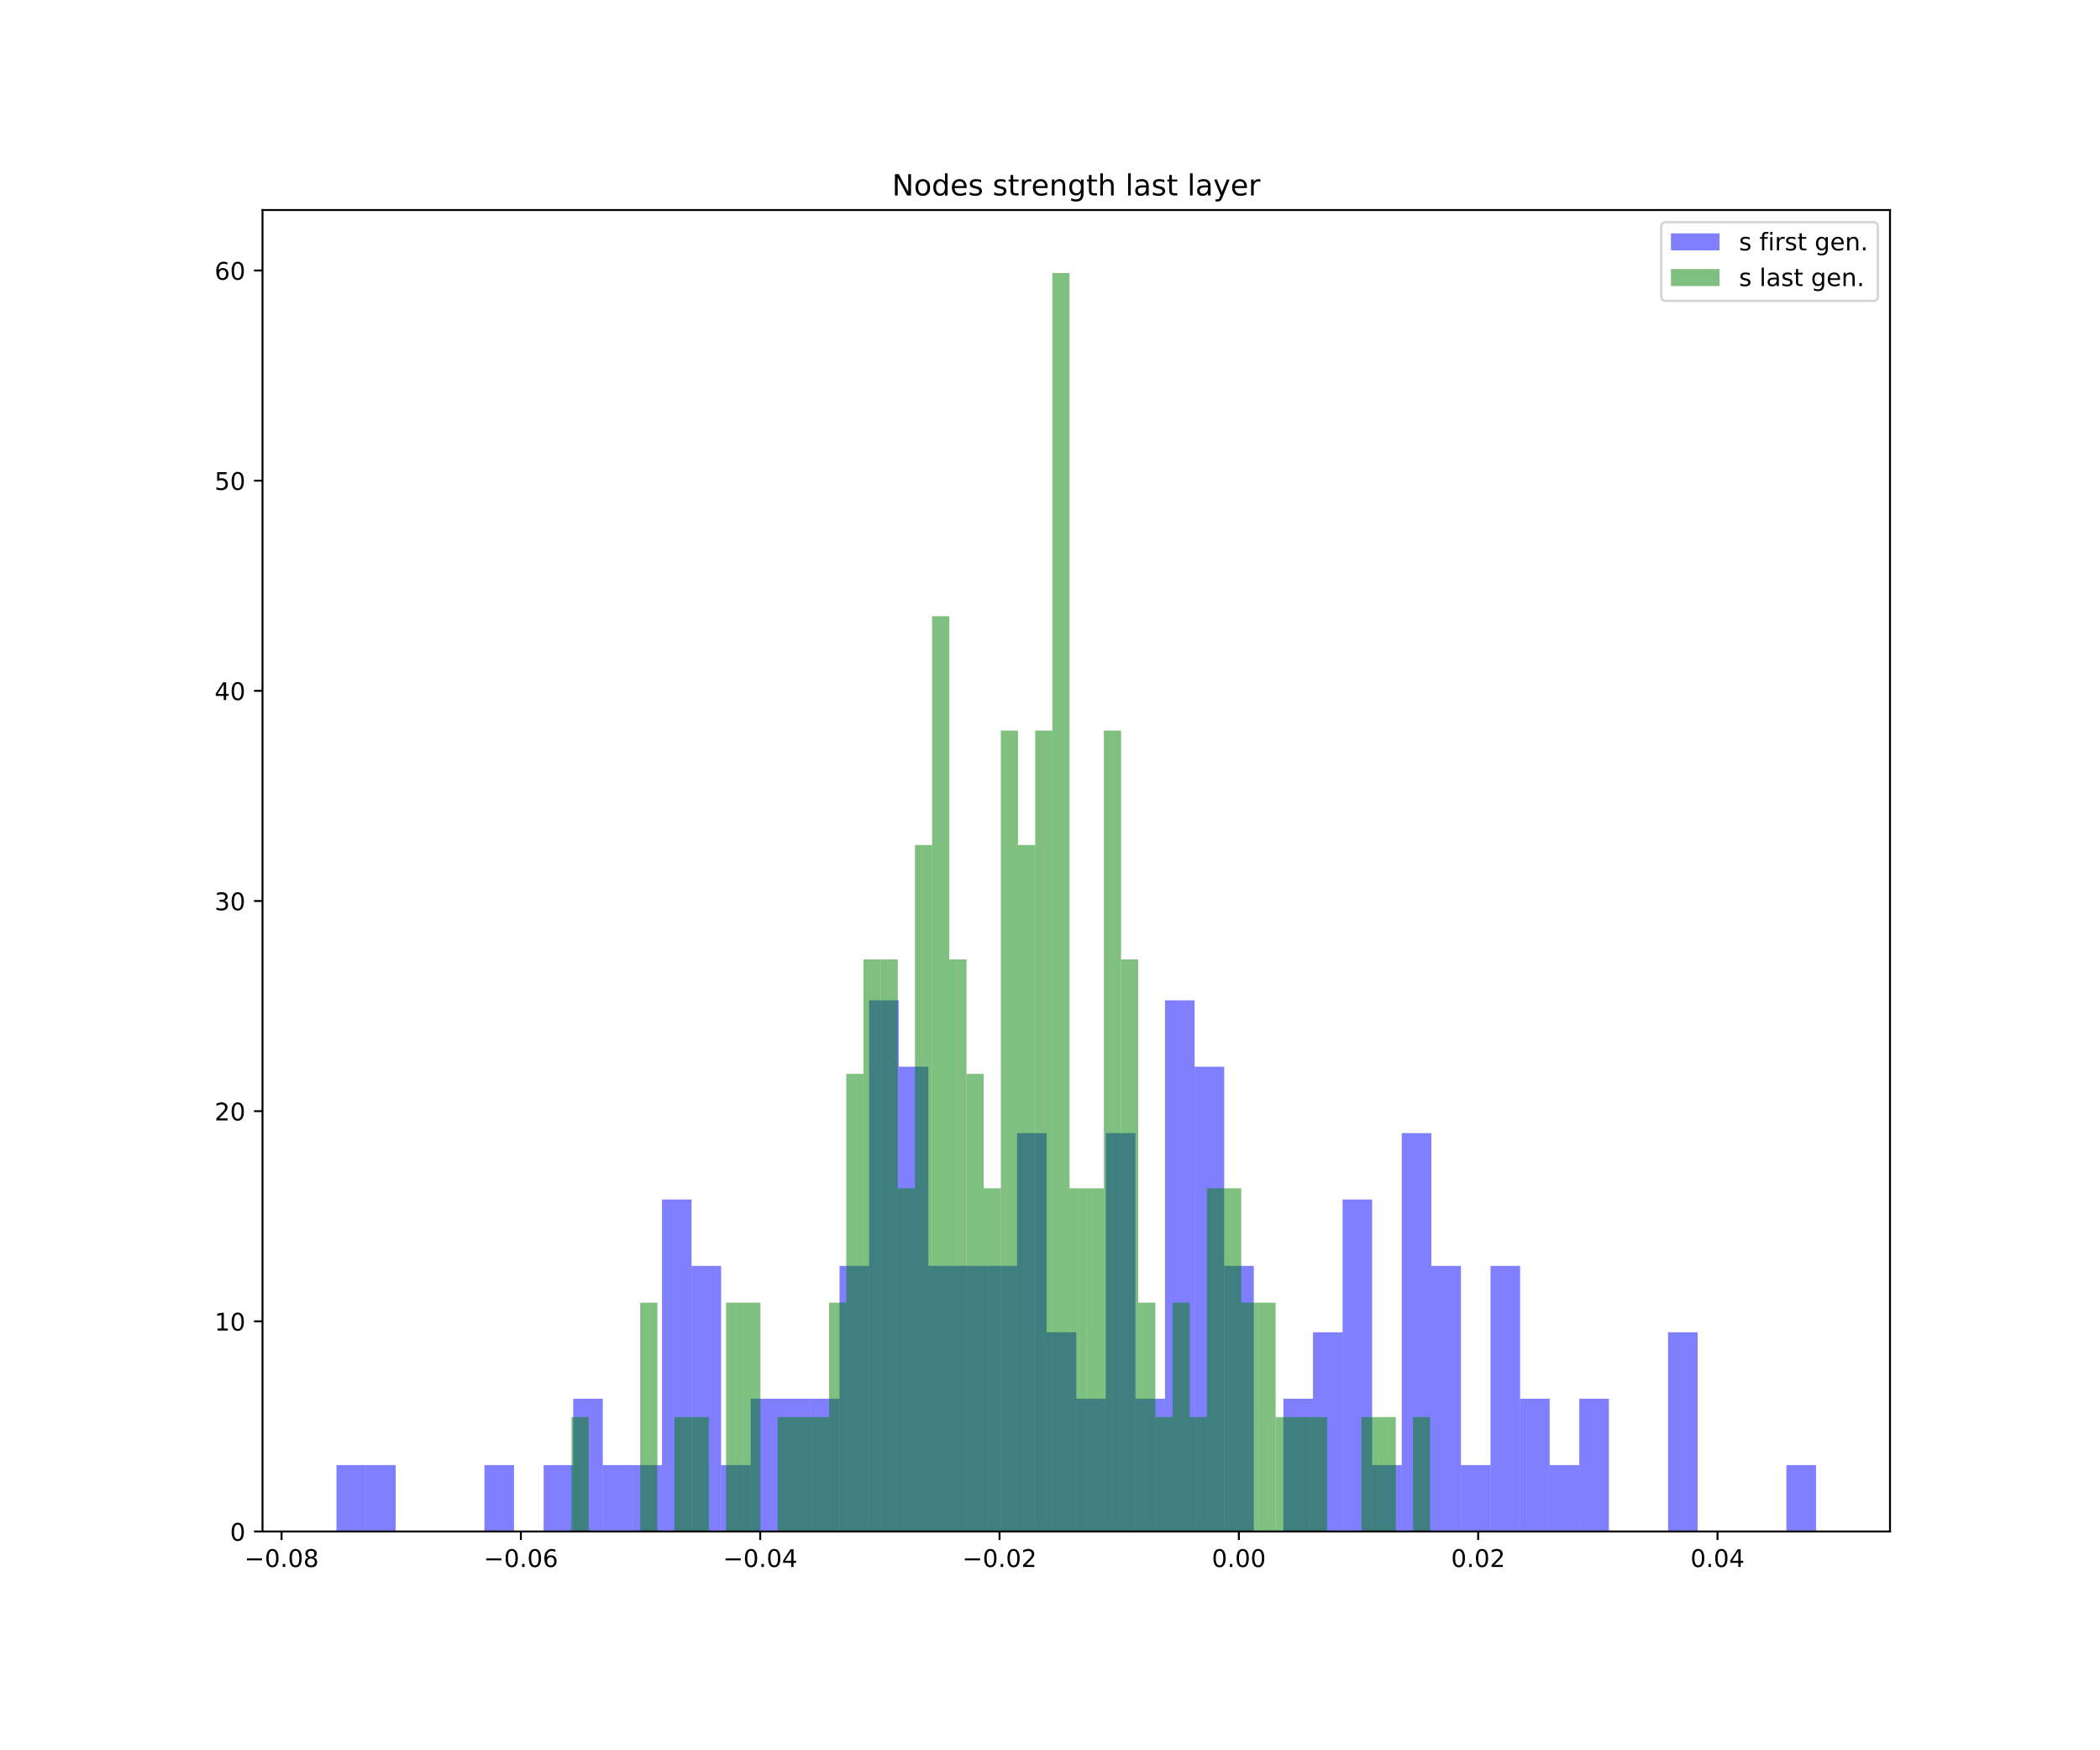 <?xml version="1.0" encoding="utf-8" standalone="no"?>
<!DOCTYPE svg PUBLIC "-//W3C//DTD SVG 1.1//EN"
  "http://www.w3.org/Graphics/SVG/1.1/DTD/svg11.dtd">
<!-- Created with matplotlib (https://matplotlib.org/) -->
<svg height="720pt" version="1.1" viewBox="0 0 864 720" width="864pt" xmlns="http://www.w3.org/2000/svg" xmlns:xlink="http://www.w3.org/1999/xlink">
 <defs>
  <style type="text/css">
*{stroke-linecap:butt;stroke-linejoin:round;white-space:pre;}
  </style>
 </defs>
 <g id="figure_1">
  <g id="patch_1">
   <path d="M 0 720 
L 864 720 
L 864 0 
L 0 0 
z
" style="fill:#ffffff;"/>
  </g>
  <g id="axes_1">
   <g id="patch_2">
    <path d="M 108 630 
L 777.6 630 
L 777.6 86.4 
L 108 86.4 
z
" style="fill:#ffffff;"/>
   </g>
   <g id="patch_3">
    <path clip-path="url(#p77b7682d9b)" d="M 138.436 630 
L 150.611 630 
L 150.611 602.687 
L 138.436 602.687 
z
" style="fill:#0000ff;opacity:0.5;"/>
   </g>
   <g id="patch_4">
    <path clip-path="url(#p77b7682d9b)" d="M 150.611 630 
L 162.785 630 
L 162.785 602.687 
L 150.611 602.687 
z
" style="fill:#0000ff;opacity:0.5;"/>
   </g>
   <g id="patch_5">
    <path clip-path="url(#p77b7682d9b)" d="M 162.785 630 
L 174.96 630 
L 174.96 630 
L 162.785 630 
z
" style="fill:#0000ff;opacity:0.5;"/>
   </g>
   <g id="patch_6">
    <path clip-path="url(#p77b7682d9b)" d="M 174.96 630 
L 187.135 630 
L 187.135 630 
L 174.96 630 
z
" style="fill:#0000ff;opacity:0.5;"/>
   </g>
   <g id="patch_7">
    <path clip-path="url(#p77b7682d9b)" d="M 187.135 630 
L 199.309 630 
L 199.309 630 
L 187.135 630 
z
" style="fill:#0000ff;opacity:0.5;"/>
   </g>
   <g id="patch_8">
    <path clip-path="url(#p77b7682d9b)" d="M 199.309 630 
L 211.484 630 
L 211.484 602.687 
L 199.309 602.687 
z
" style="fill:#0000ff;opacity:0.5;"/>
   </g>
   <g id="patch_9">
    <path clip-path="url(#p77b7682d9b)" d="M 211.484 630 
L 223.658 630 
L 223.658 630 
L 211.484 630 
z
" style="fill:#0000ff;opacity:0.5;"/>
   </g>
   <g id="patch_10">
    <path clip-path="url(#p77b7682d9b)" d="M 223.658 630 
L 235.833 630 
L 235.833 602.687 
L 223.658 602.687 
z
" style="fill:#0000ff;opacity:0.5;"/>
   </g>
   <g id="patch_11">
    <path clip-path="url(#p77b7682d9b)" d="M 235.833 630 
L 248.007 630 
L 248.007 575.373 
L 235.833 575.373 
z
" style="fill:#0000ff;opacity:0.5;"/>
   </g>
   <g id="patch_12">
    <path clip-path="url(#p77b7682d9b)" d="M 248.007 630 
L 260.182 630 
L 260.182 602.687 
L 248.007 602.687 
z
" style="fill:#0000ff;opacity:0.5;"/>
   </g>
   <g id="patch_13">
    <path clip-path="url(#p77b7682d9b)" d="M 260.182 630 
L 272.356 630 
L 272.356 602.687 
L 260.182 602.687 
z
" style="fill:#0000ff;opacity:0.5;"/>
   </g>
   <g id="patch_14">
    <path clip-path="url(#p77b7682d9b)" d="M 272.356 630 
L 284.531 630 
L 284.531 493.433 
L 272.356 493.433 
z
" style="fill:#0000ff;opacity:0.5;"/>
   </g>
   <g id="patch_15">
    <path clip-path="url(#p77b7682d9b)" d="M 284.531 630 
L 296.705 630 
L 296.705 520.747 
L 284.531 520.747 
z
" style="fill:#0000ff;opacity:0.5;"/>
   </g>
   <g id="patch_16">
    <path clip-path="url(#p77b7682d9b)" d="M 296.705 630 
L 308.88 630 
L 308.88 602.687 
L 296.705 602.687 
z
" style="fill:#0000ff;opacity:0.5;"/>
   </g>
   <g id="patch_17">
    <path clip-path="url(#p77b7682d9b)" d="M 308.88 630 
L 321.055 630 
L 321.055 575.373 
L 308.88 575.373 
z
" style="fill:#0000ff;opacity:0.5;"/>
   </g>
   <g id="patch_18">
    <path clip-path="url(#p77b7682d9b)" d="M 321.055 630 
L 333.229 630 
L 333.229 575.373 
L 321.055 575.373 
z
" style="fill:#0000ff;opacity:0.5;"/>
   </g>
   <g id="patch_19">
    <path clip-path="url(#p77b7682d9b)" d="M 333.229 630 
L 345.404 630 
L 345.404 575.373 
L 333.229 575.373 
z
" style="fill:#0000ff;opacity:0.5;"/>
   </g>
   <g id="patch_20">
    <path clip-path="url(#p77b7682d9b)" d="M 345.404 630 
L 357.578 630 
L 357.578 520.747 
L 345.404 520.747 
z
" style="fill:#0000ff;opacity:0.5;"/>
   </g>
   <g id="patch_21">
    <path clip-path="url(#p77b7682d9b)" d="M 357.578 630 
L 369.753 630 
L 369.753 411.493 
L 357.578 411.493 
z
" style="fill:#0000ff;opacity:0.5;"/>
   </g>
   <g id="patch_22">
    <path clip-path="url(#p77b7682d9b)" d="M 369.753 630 
L 381.927 630 
L 381.927 438.807 
L 369.753 438.807 
z
" style="fill:#0000ff;opacity:0.5;"/>
   </g>
   <g id="patch_23">
    <path clip-path="url(#p77b7682d9b)" d="M 381.927 630 
L 394.102 630 
L 394.102 520.747 
L 381.927 520.747 
z
" style="fill:#0000ff;opacity:0.5;"/>
   </g>
   <g id="patch_24">
    <path clip-path="url(#p77b7682d9b)" d="M 394.102 630 
L 406.276 630 
L 406.276 520.747 
L 394.102 520.747 
z
" style="fill:#0000ff;opacity:0.5;"/>
   </g>
   <g id="patch_25">
    <path clip-path="url(#p77b7682d9b)" d="M 406.276 630 
L 418.451 630 
L 418.451 520.747 
L 406.276 520.747 
z
" style="fill:#0000ff;opacity:0.5;"/>
   </g>
   <g id="patch_26">
    <path clip-path="url(#p77b7682d9b)" d="M 418.451 630 
L 430.625 630 
L 430.625 466.12 
L 418.451 466.12 
z
" style="fill:#0000ff;opacity:0.5;"/>
   </g>
   <g id="patch_27">
    <path clip-path="url(#p77b7682d9b)" d="M 430.625 630 
L 442.8 630 
L 442.8 548.06 
L 430.625 548.06 
z
" style="fill:#0000ff;opacity:0.5;"/>
   </g>
   <g id="patch_28">
    <path clip-path="url(#p77b7682d9b)" d="M 442.8 630 
L 454.975 630 
L 454.975 575.373 
L 442.8 575.373 
z
" style="fill:#0000ff;opacity:0.5;"/>
   </g>
   <g id="patch_29">
    <path clip-path="url(#p77b7682d9b)" d="M 454.975 630 
L 467.149 630 
L 467.149 466.12 
L 454.975 466.12 
z
" style="fill:#0000ff;opacity:0.5;"/>
   </g>
   <g id="patch_30">
    <path clip-path="url(#p77b7682d9b)" d="M 467.149 630 
L 479.324 630 
L 479.324 575.373 
L 467.149 575.373 
z
" style="fill:#0000ff;opacity:0.5;"/>
   </g>
   <g id="patch_31">
    <path clip-path="url(#p77b7682d9b)" d="M 479.324 630 
L 491.498 630 
L 491.498 411.493 
L 479.324 411.493 
z
" style="fill:#0000ff;opacity:0.5;"/>
   </g>
   <g id="patch_32">
    <path clip-path="url(#p77b7682d9b)" d="M 491.498 630 
L 503.673 630 
L 503.673 438.807 
L 491.498 438.807 
z
" style="fill:#0000ff;opacity:0.5;"/>
   </g>
   <g id="patch_33">
    <path clip-path="url(#p77b7682d9b)" d="M 503.673 630 
L 515.847 630 
L 515.847 520.747 
L 503.673 520.747 
z
" style="fill:#0000ff;opacity:0.5;"/>
   </g>
   <g id="patch_34">
    <path clip-path="url(#p77b7682d9b)" d="M 515.847 630 
L 528.022 630 
L 528.022 630 
L 515.847 630 
z
" style="fill:#0000ff;opacity:0.5;"/>
   </g>
   <g id="patch_35">
    <path clip-path="url(#p77b7682d9b)" d="M 528.022 630 
L 540.196 630 
L 540.196 575.373 
L 528.022 575.373 
z
" style="fill:#0000ff;opacity:0.5;"/>
   </g>
   <g id="patch_36">
    <path clip-path="url(#p77b7682d9b)" d="M 540.196 630 
L 552.371 630 
L 552.371 548.06 
L 540.196 548.06 
z
" style="fill:#0000ff;opacity:0.5;"/>
   </g>
   <g id="patch_37">
    <path clip-path="url(#p77b7682d9b)" d="M 552.371 630 
L 564.545 630 
L 564.545 493.433 
L 552.371 493.433 
z
" style="fill:#0000ff;opacity:0.5;"/>
   </g>
   <g id="patch_38">
    <path clip-path="url(#p77b7682d9b)" d="M 564.545 630 
L 576.72 630 
L 576.72 602.687 
L 564.545 602.687 
z
" style="fill:#0000ff;opacity:0.5;"/>
   </g>
   <g id="patch_39">
    <path clip-path="url(#p77b7682d9b)" d="M 576.72 630 
L 588.895 630 
L 588.895 466.12 
L 576.72 466.12 
z
" style="fill:#0000ff;opacity:0.5;"/>
   </g>
   <g id="patch_40">
    <path clip-path="url(#p77b7682d9b)" d="M 588.895 630 
L 601.069 630 
L 601.069 520.747 
L 588.895 520.747 
z
" style="fill:#0000ff;opacity:0.5;"/>
   </g>
   <g id="patch_41">
    <path clip-path="url(#p77b7682d9b)" d="M 601.069 630 
L 613.244 630 
L 613.244 602.687 
L 601.069 602.687 
z
" style="fill:#0000ff;opacity:0.5;"/>
   </g>
   <g id="patch_42">
    <path clip-path="url(#p77b7682d9b)" d="M 613.244 630 
L 625.418 630 
L 625.418 520.747 
L 613.244 520.747 
z
" style="fill:#0000ff;opacity:0.5;"/>
   </g>
   <g id="patch_43">
    <path clip-path="url(#p77b7682d9b)" d="M 625.418 630 
L 637.593 630 
L 637.593 575.373 
L 625.418 575.373 
z
" style="fill:#0000ff;opacity:0.5;"/>
   </g>
   <g id="patch_44">
    <path clip-path="url(#p77b7682d9b)" d="M 637.593 630 
L 649.767 630 
L 649.767 602.687 
L 637.593 602.687 
z
" style="fill:#0000ff;opacity:0.5;"/>
   </g>
   <g id="patch_45">
    <path clip-path="url(#p77b7682d9b)" d="M 649.767 630 
L 661.942 630 
L 661.942 575.373 
L 649.767 575.373 
z
" style="fill:#0000ff;opacity:0.5;"/>
   </g>
   <g id="patch_46">
    <path clip-path="url(#p77b7682d9b)" d="M 661.942 630 
L 674.116 630 
L 674.116 630 
L 661.942 630 
z
" style="fill:#0000ff;opacity:0.5;"/>
   </g>
   <g id="patch_47">
    <path clip-path="url(#p77b7682d9b)" d="M 674.116 630 
L 686.291 630 
L 686.291 630 
L 674.116 630 
z
" style="fill:#0000ff;opacity:0.5;"/>
   </g>
   <g id="patch_48">
    <path clip-path="url(#p77b7682d9b)" d="M 686.291 630 
L 698.465 630 
L 698.465 548.06 
L 686.291 548.06 
z
" style="fill:#0000ff;opacity:0.5;"/>
   </g>
   <g id="patch_49">
    <path clip-path="url(#p77b7682d9b)" d="M 698.465 630 
L 710.64 630 
L 710.64 630 
L 698.465 630 
z
" style="fill:#0000ff;opacity:0.5;"/>
   </g>
   <g id="patch_50">
    <path clip-path="url(#p77b7682d9b)" d="M 710.64 630 
L 722.815 630 
L 722.815 630 
L 710.64 630 
z
" style="fill:#0000ff;opacity:0.5;"/>
   </g>
   <g id="patch_51">
    <path clip-path="url(#p77b7682d9b)" d="M 722.815 630 
L 734.989 630 
L 734.989 630 
L 722.815 630 
z
" style="fill:#0000ff;opacity:0.5;"/>
   </g>
   <g id="patch_52">
    <path clip-path="url(#p77b7682d9b)" d="M 734.989 630 
L 747.164 630 
L 747.164 602.687 
L 734.989 602.687 
z
" style="fill:#0000ff;opacity:0.5;"/>
   </g>
   <g id="patch_53">
    <path clip-path="url(#p77b7682d9b)" d="M 235.136 630 
L 242.201 630 
L 242.201 582.935 
L 235.136 582.935 
z
" style="fill:#008000;opacity:0.5;"/>
   </g>
   <g id="patch_54">
    <path clip-path="url(#p77b7682d9b)" d="M 242.201 630 
L 249.267 630 
L 249.267 630 
L 242.201 630 
z
" style="fill:#008000;opacity:0.5;"/>
   </g>
   <g id="patch_55">
    <path clip-path="url(#p77b7682d9b)" d="M 249.267 630 
L 256.332 630 
L 256.332 630 
L 249.267 630 
z
" style="fill:#008000;opacity:0.5;"/>
   </g>
   <g id="patch_56">
    <path clip-path="url(#p77b7682d9b)" d="M 256.332 630 
L 263.397 630 
L 263.397 630 
L 256.332 630 
z
" style="fill:#008000;opacity:0.5;"/>
   </g>
   <g id="patch_57">
    <path clip-path="url(#p77b7682d9b)" d="M 263.397 630 
L 270.463 630 
L 270.463 535.87 
L 263.397 535.87 
z
" style="fill:#008000;opacity:0.5;"/>
   </g>
   <g id="patch_58">
    <path clip-path="url(#p77b7682d9b)" d="M 270.463 630 
L 277.528 630 
L 277.528 630 
L 270.463 630 
z
" style="fill:#008000;opacity:0.5;"/>
   </g>
   <g id="patch_59">
    <path clip-path="url(#p77b7682d9b)" d="M 277.528 630 
L 284.593 630 
L 284.593 582.935 
L 277.528 582.935 
z
" style="fill:#008000;opacity:0.5;"/>
   </g>
   <g id="patch_60">
    <path clip-path="url(#p77b7682d9b)" d="M 284.593 630 
L 291.658 630 
L 291.658 582.935 
L 284.593 582.935 
z
" style="fill:#008000;opacity:0.5;"/>
   </g>
   <g id="patch_61">
    <path clip-path="url(#p77b7682d9b)" d="M 291.658 630 
L 298.724 630 
L 298.724 630 
L 291.658 630 
z
" style="fill:#008000;opacity:0.5;"/>
   </g>
   <g id="patch_62">
    <path clip-path="url(#p77b7682d9b)" d="M 298.724 630 
L 305.789 630 
L 305.789 535.87 
L 298.724 535.87 
z
" style="fill:#008000;opacity:0.5;"/>
   </g>
   <g id="patch_63">
    <path clip-path="url(#p77b7682d9b)" d="M 305.789 630 
L 312.854 630 
L 312.854 535.87 
L 305.789 535.87 
z
" style="fill:#008000;opacity:0.5;"/>
   </g>
   <g id="patch_64">
    <path clip-path="url(#p77b7682d9b)" d="M 312.854 630 
L 319.92 630 
L 319.92 630 
L 312.854 630 
z
" style="fill:#008000;opacity:0.5;"/>
   </g>
   <g id="patch_65">
    <path clip-path="url(#p77b7682d9b)" d="M 319.92 630 
L 326.985 630 
L 326.985 582.935 
L 319.92 582.935 
z
" style="fill:#008000;opacity:0.5;"/>
   </g>
   <g id="patch_66">
    <path clip-path="url(#p77b7682d9b)" d="M 326.985 630 
L 334.05 630 
L 334.05 582.935 
L 326.985 582.935 
z
" style="fill:#008000;opacity:0.5;"/>
   </g>
   <g id="patch_67">
    <path clip-path="url(#p77b7682d9b)" d="M 334.05 630 
L 341.115 630 
L 341.115 582.935 
L 334.05 582.935 
z
" style="fill:#008000;opacity:0.5;"/>
   </g>
   <g id="patch_68">
    <path clip-path="url(#p77b7682d9b)" d="M 341.115 630 
L 348.181 630 
L 348.181 535.87 
L 341.115 535.87 
z
" style="fill:#008000;opacity:0.5;"/>
   </g>
   <g id="patch_69">
    <path clip-path="url(#p77b7682d9b)" d="M 348.181 630 
L 355.246 630 
L 355.246 441.74 
L 348.181 441.74 
z
" style="fill:#008000;opacity:0.5;"/>
   </g>
   <g id="patch_70">
    <path clip-path="url(#p77b7682d9b)" d="M 355.246 630 
L 362.311 630 
L 362.311 394.675 
L 355.246 394.675 
z
" style="fill:#008000;opacity:0.5;"/>
   </g>
   <g id="patch_71">
    <path clip-path="url(#p77b7682d9b)" d="M 362.311 630 
L 369.377 630 
L 369.377 394.675 
L 362.311 394.675 
z
" style="fill:#008000;opacity:0.5;"/>
   </g>
   <g id="patch_72">
    <path clip-path="url(#p77b7682d9b)" d="M 369.377 630 
L 376.442 630 
L 376.442 488.805 
L 369.377 488.805 
z
" style="fill:#008000;opacity:0.5;"/>
   </g>
   <g id="patch_73">
    <path clip-path="url(#p77b7682d9b)" d="M 376.442 630 
L 383.507 630 
L 383.507 347.61 
L 376.442 347.61 
z
" style="fill:#008000;opacity:0.5;"/>
   </g>
   <g id="patch_74">
    <path clip-path="url(#p77b7682d9b)" d="M 383.507 630 
L 390.572 630 
L 390.572 253.481 
L 383.507 253.481 
z
" style="fill:#008000;opacity:0.5;"/>
   </g>
   <g id="patch_75">
    <path clip-path="url(#p77b7682d9b)" d="M 390.572 630 
L 397.638 630 
L 397.638 394.675 
L 390.572 394.675 
z
" style="fill:#008000;opacity:0.5;"/>
   </g>
   <g id="patch_76">
    <path clip-path="url(#p77b7682d9b)" d="M 397.638 630 
L 404.703 630 
L 404.703 441.74 
L 397.638 441.74 
z
" style="fill:#008000;opacity:0.5;"/>
   </g>
   <g id="patch_77">
    <path clip-path="url(#p77b7682d9b)" d="M 404.703 630 
L 411.768 630 
L 411.768 488.805 
L 404.703 488.805 
z
" style="fill:#008000;opacity:0.5;"/>
   </g>
   <g id="patch_78">
    <path clip-path="url(#p77b7682d9b)" d="M 411.768 630 
L 418.834 630 
L 418.834 300.545 
L 411.768 300.545 
z
" style="fill:#008000;opacity:0.5;"/>
   </g>
   <g id="patch_79">
    <path clip-path="url(#p77b7682d9b)" d="M 418.834 630 
L 425.899 630 
L 425.899 347.61 
L 418.834 347.61 
z
" style="fill:#008000;opacity:0.5;"/>
   </g>
   <g id="patch_80">
    <path clip-path="url(#p77b7682d9b)" d="M 425.899 630 
L 432.964 630 
L 432.964 300.545 
L 425.899 300.545 
z
" style="fill:#008000;opacity:0.5;"/>
   </g>
   <g id="patch_81">
    <path clip-path="url(#p77b7682d9b)" d="M 432.964 630 
L 440.03 630 
L 440.03 112.286 
L 432.964 112.286 
z
" style="fill:#008000;opacity:0.5;"/>
   </g>
   <g id="patch_82">
    <path clip-path="url(#p77b7682d9b)" d="M 440.03 630 
L 447.095 630 
L 447.095 488.805 
L 440.03 488.805 
z
" style="fill:#008000;opacity:0.5;"/>
   </g>
   <g id="patch_83">
    <path clip-path="url(#p77b7682d9b)" d="M 447.095 630 
L 454.16 630 
L 454.16 488.805 
L 447.095 488.805 
z
" style="fill:#008000;opacity:0.5;"/>
   </g>
   <g id="patch_84">
    <path clip-path="url(#p77b7682d9b)" d="M 454.16 630 
L 461.225 630 
L 461.225 300.545 
L 454.16 300.545 
z
" style="fill:#008000;opacity:0.5;"/>
   </g>
   <g id="patch_85">
    <path clip-path="url(#p77b7682d9b)" d="M 461.225 630 
L 468.291 630 
L 468.291 394.675 
L 461.225 394.675 
z
" style="fill:#008000;opacity:0.5;"/>
   </g>
   <g id="patch_86">
    <path clip-path="url(#p77b7682d9b)" d="M 468.291 630 
L 475.356 630 
L 475.356 535.87 
L 468.291 535.87 
z
" style="fill:#008000;opacity:0.5;"/>
   </g>
   <g id="patch_87">
    <path clip-path="url(#p77b7682d9b)" d="M 475.356 630 
L 482.421 630 
L 482.421 582.935 
L 475.356 582.935 
z
" style="fill:#008000;opacity:0.5;"/>
   </g>
   <g id="patch_88">
    <path clip-path="url(#p77b7682d9b)" d="M 482.421 630 
L 489.487 630 
L 489.487 535.87 
L 482.421 535.87 
z
" style="fill:#008000;opacity:0.5;"/>
   </g>
   <g id="patch_89">
    <path clip-path="url(#p77b7682d9b)" d="M 489.487 630 
L 496.552 630 
L 496.552 582.935 
L 489.487 582.935 
z
" style="fill:#008000;opacity:0.5;"/>
   </g>
   <g id="patch_90">
    <path clip-path="url(#p77b7682d9b)" d="M 496.552 630 
L 503.617 630 
L 503.617 488.805 
L 496.552 488.805 
z
" style="fill:#008000;opacity:0.5;"/>
   </g>
   <g id="patch_91">
    <path clip-path="url(#p77b7682d9b)" d="M 503.617 630 
L 510.682 630 
L 510.682 488.805 
L 503.617 488.805 
z
" style="fill:#008000;opacity:0.5;"/>
   </g>
   <g id="patch_92">
    <path clip-path="url(#p77b7682d9b)" d="M 510.682 630 
L 517.748 630 
L 517.748 535.87 
L 510.682 535.87 
z
" style="fill:#008000;opacity:0.5;"/>
   </g>
   <g id="patch_93">
    <path clip-path="url(#p77b7682d9b)" d="M 517.748 630 
L 524.813 630 
L 524.813 535.87 
L 517.748 535.87 
z
" style="fill:#008000;opacity:0.5;"/>
   </g>
   <g id="patch_94">
    <path clip-path="url(#p77b7682d9b)" d="M 524.813 630 
L 531.878 630 
L 531.878 582.935 
L 524.813 582.935 
z
" style="fill:#008000;opacity:0.5;"/>
   </g>
   <g id="patch_95">
    <path clip-path="url(#p77b7682d9b)" d="M 531.878 630 
L 538.944 630 
L 538.944 582.935 
L 531.878 582.935 
z
" style="fill:#008000;opacity:0.5;"/>
   </g>
   <g id="patch_96">
    <path clip-path="url(#p77b7682d9b)" d="M 538.944 630 
L 546.009 630 
L 546.009 582.935 
L 538.944 582.935 
z
" style="fill:#008000;opacity:0.5;"/>
   </g>
   <g id="patch_97">
    <path clip-path="url(#p77b7682d9b)" d="M 546.009 630 
L 553.074 630 
L 553.074 630 
L 546.009 630 
z
" style="fill:#008000;opacity:0.5;"/>
   </g>
   <g id="patch_98">
    <path clip-path="url(#p77b7682d9b)" d="M 553.074 630 
L 560.139 630 
L 560.139 630 
L 553.074 630 
z
" style="fill:#008000;opacity:0.5;"/>
   </g>
   <g id="patch_99">
    <path clip-path="url(#p77b7682d9b)" d="M 560.139 630 
L 567.205 630 
L 567.205 582.935 
L 560.139 582.935 
z
" style="fill:#008000;opacity:0.5;"/>
   </g>
   <g id="patch_100">
    <path clip-path="url(#p77b7682d9b)" d="M 567.205 630 
L 574.27 630 
L 574.27 582.935 
L 567.205 582.935 
z
" style="fill:#008000;opacity:0.5;"/>
   </g>
   <g id="patch_101">
    <path clip-path="url(#p77b7682d9b)" d="M 574.27 630 
L 581.335 630 
L 581.335 630 
L 574.27 630 
z
" style="fill:#008000;opacity:0.5;"/>
   </g>
   <g id="patch_102">
    <path clip-path="url(#p77b7682d9b)" d="M 581.335 630 
L 588.401 630 
L 588.401 582.935 
L 581.335 582.935 
z
" style="fill:#008000;opacity:0.5;"/>
   </g>
   <g id="matplotlib.axis_1">
    <g id="xtick_1">
     <g id="line2d_1">
      <defs>
       <path d="M 0 0 
L 0 3.5 
" id="mecded845dd" style="stroke:#000000;stroke-width:0.8;"/>
      </defs>
      <g>
       <use style="stroke:#000000;stroke-width:0.8;" x="115.84" xlink:href="#mecded845dd" y="630"/>
      </g>
     </g>
     <g id="text_1">
      <!-- −0.08 -->
      <defs>
       <path d="M 10.594 35.5 
L 73.188 35.5 
L 73.188 27.203 
L 10.594 27.203 
z
" id="DejaVuSans-8722"/>
       <path d="M 31.781 66.406 
Q 24.172 66.406 20.328 58.906 
Q 16.5 51.422 16.5 36.375 
Q 16.5 21.391 20.328 13.891 
Q 24.172 6.391 31.781 6.391 
Q 39.453 6.391 43.281 13.891 
Q 47.125 21.391 47.125 36.375 
Q 47.125 51.422 43.281 58.906 
Q 39.453 66.406 31.781 66.406 
z
M 31.781 74.219 
Q 44.047 74.219 50.516 64.516 
Q 56.984 54.828 56.984 36.375 
Q 56.984 17.969 50.516 8.266 
Q 44.047 -1.422 31.781 -1.422 
Q 19.531 -1.422 13.062 8.266 
Q 6.594 17.969 6.594 36.375 
Q 6.594 54.828 13.062 64.516 
Q 19.531 74.219 31.781 74.219 
z
" id="DejaVuSans-48"/>
       <path d="M 10.688 12.406 
L 21 12.406 
L 21 0 
L 10.688 0 
z
" id="DejaVuSans-46"/>
       <path d="M 31.781 34.625 
Q 24.75 34.625 20.719 30.859 
Q 16.703 27.094 16.703 20.516 
Q 16.703 13.922 20.719 10.156 
Q 24.75 6.391 31.781 6.391 
Q 38.812 6.391 42.859 10.172 
Q 46.922 13.969 46.922 20.516 
Q 46.922 27.094 42.891 30.859 
Q 38.875 34.625 31.781 34.625 
z
M 21.922 38.812 
Q 15.578 40.375 12.031 44.719 
Q 8.5 49.078 8.5 55.328 
Q 8.5 64.062 14.719 69.141 
Q 20.953 74.219 31.781 74.219 
Q 42.672 74.219 48.875 69.141 
Q 55.078 64.062 55.078 55.328 
Q 55.078 49.078 51.531 44.719 
Q 48 40.375 41.703 38.812 
Q 48.828 37.156 52.797 32.312 
Q 56.781 27.484 56.781 20.516 
Q 56.781 9.906 50.312 4.234 
Q 43.844 -1.422 31.781 -1.422 
Q 19.734 -1.422 13.25 4.234 
Q 6.781 9.906 6.781 20.516 
Q 6.781 27.484 10.781 32.312 
Q 14.797 37.156 21.922 38.812 
z
M 18.312 54.391 
Q 18.312 48.734 21.844 45.562 
Q 25.391 42.391 31.781 42.391 
Q 38.141 42.391 41.719 45.562 
Q 45.312 48.734 45.312 54.391 
Q 45.312 60.062 41.719 63.234 
Q 38.141 66.406 31.781 66.406 
Q 25.391 66.406 21.844 63.234 
Q 18.312 60.062 18.312 54.391 
z
" id="DejaVuSans-56"/>
      </defs>
      <g transform="translate(100.517 644.598)scale(0.1 -0.1)">
       <use xlink:href="#DejaVuSans-8722"/>
       <use x="83.789" xlink:href="#DejaVuSans-48"/>
       <use x="147.412" xlink:href="#DejaVuSans-46"/>
       <use x="179.199" xlink:href="#DejaVuSans-48"/>
       <use x="242.822" xlink:href="#DejaVuSans-56"/>
      </g>
     </g>
    </g>
    <g id="xtick_2">
     <g id="line2d_2">
      <g>
       <use style="stroke:#000000;stroke-width:0.8;" x="214.305" xlink:href="#mecded845dd" y="630"/>
      </g>
     </g>
     <g id="text_2">
      <!-- −0.06 -->
      <defs>
       <path d="M 33.016 40.375 
Q 26.375 40.375 22.484 35.828 
Q 18.609 31.297 18.609 23.391 
Q 18.609 15.531 22.484 10.953 
Q 26.375 6.391 33.016 6.391 
Q 39.656 6.391 43.531 10.953 
Q 47.406 15.531 47.406 23.391 
Q 47.406 31.297 43.531 35.828 
Q 39.656 40.375 33.016 40.375 
z
M 52.594 71.297 
L 52.594 62.312 
Q 48.875 64.062 45.094 64.984 
Q 41.312 65.922 37.594 65.922 
Q 27.828 65.922 22.672 59.328 
Q 17.531 52.734 16.797 39.406 
Q 19.672 43.656 24.016 45.922 
Q 28.375 48.188 33.594 48.188 
Q 44.578 48.188 50.953 41.516 
Q 57.328 34.859 57.328 23.391 
Q 57.328 12.156 50.688 5.359 
Q 44.047 -1.422 33.016 -1.422 
Q 20.359 -1.422 13.672 8.266 
Q 6.984 17.969 6.984 36.375 
Q 6.984 53.656 15.188 63.938 
Q 23.391 74.219 37.203 74.219 
Q 40.922 74.219 44.703 73.484 
Q 48.484 72.75 52.594 71.297 
z
" id="DejaVuSans-54"/>
      </defs>
      <g transform="translate(198.982 644.598)scale(0.1 -0.1)">
       <use xlink:href="#DejaVuSans-8722"/>
       <use x="83.789" xlink:href="#DejaVuSans-48"/>
       <use x="147.412" xlink:href="#DejaVuSans-46"/>
       <use x="179.199" xlink:href="#DejaVuSans-48"/>
       <use x="242.822" xlink:href="#DejaVuSans-54"/>
      </g>
     </g>
    </g>
    <g id="xtick_3">
     <g id="line2d_3">
      <g>
       <use style="stroke:#000000;stroke-width:0.8;" x="312.77" xlink:href="#mecded845dd" y="630"/>
      </g>
     </g>
     <g id="text_3">
      <!-- −0.04 -->
      <defs>
       <path d="M 37.797 64.312 
L 12.891 25.391 
L 37.797 25.391 
z
M 35.203 72.906 
L 47.609 72.906 
L 47.609 25.391 
L 58.016 25.391 
L 58.016 17.188 
L 47.609 17.188 
L 47.609 0 
L 37.797 0 
L 37.797 17.188 
L 4.891 17.188 
L 4.891 26.703 
z
" id="DejaVuSans-52"/>
      </defs>
      <g transform="translate(297.447 644.598)scale(0.1 -0.1)">
       <use xlink:href="#DejaVuSans-8722"/>
       <use x="83.789" xlink:href="#DejaVuSans-48"/>
       <use x="147.412" xlink:href="#DejaVuSans-46"/>
       <use x="179.199" xlink:href="#DejaVuSans-48"/>
       <use x="242.822" xlink:href="#DejaVuSans-52"/>
      </g>
     </g>
    </g>
    <g id="xtick_4">
     <g id="line2d_4">
      <g>
       <use style="stroke:#000000;stroke-width:0.8;" x="411.235" xlink:href="#mecded845dd" y="630"/>
      </g>
     </g>
     <g id="text_4">
      <!-- −0.02 -->
      <defs>
       <path d="M 19.188 8.297 
L 53.609 8.297 
L 53.609 0 
L 7.328 0 
L 7.328 8.297 
Q 12.938 14.109 22.625 23.891 
Q 32.328 33.688 34.812 36.531 
Q 39.547 41.844 41.422 45.531 
Q 43.312 49.219 43.312 52.781 
Q 43.312 58.594 39.234 62.25 
Q 35.156 65.922 28.609 65.922 
Q 23.969 65.922 18.812 64.312 
Q 13.672 62.703 7.812 59.422 
L 7.812 69.391 
Q 13.766 71.781 18.938 73 
Q 24.125 74.219 28.422 74.219 
Q 39.75 74.219 46.484 68.547 
Q 53.219 62.891 53.219 53.422 
Q 53.219 48.922 51.531 44.891 
Q 49.859 40.875 45.406 35.406 
Q 44.188 33.984 37.641 27.219 
Q 31.109 20.453 19.188 8.297 
z
" id="DejaVuSans-50"/>
      </defs>
      <g transform="translate(395.912 644.598)scale(0.1 -0.1)">
       <use xlink:href="#DejaVuSans-8722"/>
       <use x="83.789" xlink:href="#DejaVuSans-48"/>
       <use x="147.412" xlink:href="#DejaVuSans-46"/>
       <use x="179.199" xlink:href="#DejaVuSans-48"/>
       <use x="242.822" xlink:href="#DejaVuSans-50"/>
      </g>
     </g>
    </g>
    <g id="xtick_5">
     <g id="line2d_5">
      <g>
       <use style="stroke:#000000;stroke-width:0.8;" x="509.7" xlink:href="#mecded845dd" y="630"/>
      </g>
     </g>
     <g id="text_5">
      <!-- 0.00 -->
      <g transform="translate(498.567 644.598)scale(0.1 -0.1)">
       <use xlink:href="#DejaVuSans-48"/>
       <use x="63.623" xlink:href="#DejaVuSans-46"/>
       <use x="95.41" xlink:href="#DejaVuSans-48"/>
       <use x="159.033" xlink:href="#DejaVuSans-48"/>
      </g>
     </g>
    </g>
    <g id="xtick_6">
     <g id="line2d_6">
      <g>
       <use style="stroke:#000000;stroke-width:0.8;" x="608.164" xlink:href="#mecded845dd" y="630"/>
      </g>
     </g>
     <g id="text_6">
      <!-- 0.02 -->
      <g transform="translate(597.032 644.598)scale(0.1 -0.1)">
       <use xlink:href="#DejaVuSans-48"/>
       <use x="63.623" xlink:href="#DejaVuSans-46"/>
       <use x="95.41" xlink:href="#DejaVuSans-48"/>
       <use x="159.033" xlink:href="#DejaVuSans-50"/>
      </g>
     </g>
    </g>
    <g id="xtick_7">
     <g id="line2d_7">
      <g>
       <use style="stroke:#000000;stroke-width:0.8;" x="706.629" xlink:href="#mecded845dd" y="630"/>
      </g>
     </g>
     <g id="text_7">
      <!-- 0.04 -->
      <g transform="translate(695.497 644.598)scale(0.1 -0.1)">
       <use xlink:href="#DejaVuSans-48"/>
       <use x="63.623" xlink:href="#DejaVuSans-46"/>
       <use x="95.41" xlink:href="#DejaVuSans-48"/>
       <use x="159.033" xlink:href="#DejaVuSans-52"/>
      </g>
     </g>
    </g>
   </g>
   <g id="matplotlib.axis_2">
    <g id="ytick_1">
     <g id="line2d_8">
      <defs>
       <path d="M 0 0 
L -3.5 0 
" id="m334098fb6d" style="stroke:#000000;stroke-width:0.8;"/>
      </defs>
      <g>
       <use style="stroke:#000000;stroke-width:0.8;" x="108" xlink:href="#m334098fb6d" y="630"/>
      </g>
     </g>
     <g id="text_8">
      <!-- 0 -->
      <g transform="translate(94.638 633.799)scale(0.1 -0.1)">
       <use xlink:href="#DejaVuSans-48"/>
      </g>
     </g>
    </g>
    <g id="ytick_2">
     <g id="line2d_9">
      <g>
       <use style="stroke:#000000;stroke-width:0.8;" x="108" xlink:href="#m334098fb6d" y="543.546"/>
      </g>
     </g>
     <g id="text_9">
      <!-- 10 -->
      <defs>
       <path d="M 12.406 8.297 
L 28.516 8.297 
L 28.516 63.922 
L 10.984 60.406 
L 10.984 69.391 
L 28.422 72.906 
L 38.281 72.906 
L 38.281 8.297 
L 54.391 8.297 
L 54.391 0 
L 12.406 0 
z
" id="DejaVuSans-49"/>
      </defs>
      <g transform="translate(88.275 547.345)scale(0.1 -0.1)">
       <use xlink:href="#DejaVuSans-49"/>
       <use x="63.623" xlink:href="#DejaVuSans-48"/>
      </g>
     </g>
    </g>
    <g id="ytick_3">
     <g id="line2d_10">
      <g>
       <use style="stroke:#000000;stroke-width:0.8;" x="108" xlink:href="#m334098fb6d" y="457.092"/>
      </g>
     </g>
     <g id="text_10">
      <!-- 20 -->
      <g transform="translate(88.275 460.891)scale(0.1 -0.1)">
       <use xlink:href="#DejaVuSans-50"/>
       <use x="63.623" xlink:href="#DejaVuSans-48"/>
      </g>
     </g>
    </g>
    <g id="ytick_4">
     <g id="line2d_11">
      <g>
       <use style="stroke:#000000;stroke-width:0.8;" x="108" xlink:href="#m334098fb6d" y="370.638"/>
      </g>
     </g>
     <g id="text_11">
      <!-- 30 -->
      <defs>
       <path d="M 40.578 39.312 
Q 47.656 37.797 51.625 33 
Q 55.609 28.219 55.609 21.188 
Q 55.609 10.406 48.188 4.484 
Q 40.766 -1.422 27.094 -1.422 
Q 22.516 -1.422 17.656 -0.516 
Q 12.797 0.391 7.625 2.203 
L 7.625 11.719 
Q 11.719 9.328 16.594 8.109 
Q 21.484 6.891 26.812 6.891 
Q 36.078 6.891 40.938 10.547 
Q 45.797 14.203 45.797 21.188 
Q 45.797 27.641 41.281 31.266 
Q 36.766 34.906 28.719 34.906 
L 20.219 34.906 
L 20.219 43.016 
L 29.109 43.016 
Q 36.375 43.016 40.234 45.922 
Q 44.094 48.828 44.094 54.297 
Q 44.094 59.906 40.109 62.906 
Q 36.141 65.922 28.719 65.922 
Q 24.656 65.922 20.016 65.031 
Q 15.375 64.156 9.812 62.312 
L 9.812 71.094 
Q 15.438 72.656 20.344 73.438 
Q 25.25 74.219 29.594 74.219 
Q 40.828 74.219 47.359 69.109 
Q 53.906 64.016 53.906 55.328 
Q 53.906 49.266 50.438 45.094 
Q 46.969 40.922 40.578 39.312 
z
" id="DejaVuSans-51"/>
      </defs>
      <g transform="translate(88.275 374.437)scale(0.1 -0.1)">
       <use xlink:href="#DejaVuSans-51"/>
       <use x="63.623" xlink:href="#DejaVuSans-48"/>
      </g>
     </g>
    </g>
    <g id="ytick_5">
     <g id="line2d_12">
      <g>
       <use style="stroke:#000000;stroke-width:0.8;" x="108" xlink:href="#m334098fb6d" y="284.183"/>
      </g>
     </g>
     <g id="text_12">
      <!-- 40 -->
      <g transform="translate(88.275 287.983)scale(0.1 -0.1)">
       <use xlink:href="#DejaVuSans-52"/>
       <use x="63.623" xlink:href="#DejaVuSans-48"/>
      </g>
     </g>
    </g>
    <g id="ytick_6">
     <g id="line2d_13">
      <g>
       <use style="stroke:#000000;stroke-width:0.8;" x="108" xlink:href="#m334098fb6d" y="197.729"/>
      </g>
     </g>
     <g id="text_13">
      <!-- 50 -->
      <defs>
       <path d="M 10.797 72.906 
L 49.516 72.906 
L 49.516 64.594 
L 19.828 64.594 
L 19.828 46.734 
Q 21.969 47.469 24.109 47.828 
Q 26.266 48.188 28.422 48.188 
Q 40.625 48.188 47.75 41.5 
Q 54.891 34.812 54.891 23.391 
Q 54.891 11.625 47.562 5.094 
Q 40.234 -1.422 26.906 -1.422 
Q 22.312 -1.422 17.547 -0.641 
Q 12.797 0.141 7.719 1.703 
L 7.719 11.625 
Q 12.109 9.234 16.797 8.062 
Q 21.484 6.891 26.703 6.891 
Q 35.156 6.891 40.078 11.328 
Q 45.016 15.766 45.016 23.391 
Q 45.016 31 40.078 35.438 
Q 35.156 39.891 26.703 39.891 
Q 22.75 39.891 18.812 39.016 
Q 14.891 38.141 10.797 36.281 
z
" id="DejaVuSans-53"/>
      </defs>
      <g transform="translate(88.275 201.528)scale(0.1 -0.1)">
       <use xlink:href="#DejaVuSans-53"/>
       <use x="63.623" xlink:href="#DejaVuSans-48"/>
      </g>
     </g>
    </g>
    <g id="ytick_7">
     <g id="line2d_14">
      <g>
       <use style="stroke:#000000;stroke-width:0.8;" x="108" xlink:href="#m334098fb6d" y="111.275"/>
      </g>
     </g>
     <g id="text_14">
      <!-- 60 -->
      <g transform="translate(88.275 115.074)scale(0.1 -0.1)">
       <use xlink:href="#DejaVuSans-54"/>
       <use x="63.623" xlink:href="#DejaVuSans-48"/>
      </g>
     </g>
    </g>
   </g>
   <g id="patch_103">
    <path d="M 108 630 
L 108 86.4 
" style="fill:none;stroke:#000000;stroke-linecap:square;stroke-linejoin:miter;stroke-width:0.8;"/>
   </g>
   <g id="patch_104">
    <path d="M 777.6 630 
L 777.6 86.4 
" style="fill:none;stroke:#000000;stroke-linecap:square;stroke-linejoin:miter;stroke-width:0.8;"/>
   </g>
   <g id="patch_105">
    <path d="M 108 630 
L 777.6 630 
" style="fill:none;stroke:#000000;stroke-linecap:square;stroke-linejoin:miter;stroke-width:0.8;"/>
   </g>
   <g id="patch_106">
    <path d="M 108 86.4 
L 777.6 86.4 
" style="fill:none;stroke:#000000;stroke-linecap:square;stroke-linejoin:miter;stroke-width:0.8;"/>
   </g>
   <g id="text_15">
    <!-- Nodes strength last layer -->
    <defs>
     <path d="M 9.812 72.906 
L 23.094 72.906 
L 55.422 11.922 
L 55.422 72.906 
L 64.984 72.906 
L 64.984 0 
L 51.703 0 
L 19.391 60.984 
L 19.391 0 
L 9.812 0 
z
" id="DejaVuSans-78"/>
     <path d="M 30.609 48.391 
Q 23.391 48.391 19.188 42.75 
Q 14.984 37.109 14.984 27.297 
Q 14.984 17.484 19.156 11.844 
Q 23.344 6.203 30.609 6.203 
Q 37.797 6.203 41.984 11.859 
Q 46.188 17.531 46.188 27.297 
Q 46.188 37.016 41.984 42.703 
Q 37.797 48.391 30.609 48.391 
z
M 30.609 56 
Q 42.328 56 49.016 48.375 
Q 55.719 40.766 55.719 27.297 
Q 55.719 13.875 49.016 6.219 
Q 42.328 -1.422 30.609 -1.422 
Q 18.844 -1.422 12.172 6.219 
Q 5.516 13.875 5.516 27.297 
Q 5.516 40.766 12.172 48.375 
Q 18.844 56 30.609 56 
z
" id="DejaVuSans-111"/>
     <path d="M 45.406 46.391 
L 45.406 75.984 
L 54.391 75.984 
L 54.391 0 
L 45.406 0 
L 45.406 8.203 
Q 42.578 3.328 38.25 0.953 
Q 33.938 -1.422 27.875 -1.422 
Q 17.969 -1.422 11.734 6.484 
Q 5.516 14.406 5.516 27.297 
Q 5.516 40.188 11.734 48.094 
Q 17.969 56 27.875 56 
Q 33.938 56 38.25 53.625 
Q 42.578 51.266 45.406 46.391 
z
M 14.797 27.297 
Q 14.797 17.391 18.875 11.75 
Q 22.953 6.109 30.078 6.109 
Q 37.203 6.109 41.297 11.75 
Q 45.406 17.391 45.406 27.297 
Q 45.406 37.203 41.297 42.844 
Q 37.203 48.484 30.078 48.484 
Q 22.953 48.484 18.875 42.844 
Q 14.797 37.203 14.797 27.297 
z
" id="DejaVuSans-100"/>
     <path d="M 56.203 29.594 
L 56.203 25.203 
L 14.891 25.203 
Q 15.484 15.922 20.484 11.062 
Q 25.484 6.203 34.422 6.203 
Q 39.594 6.203 44.453 7.469 
Q 49.312 8.734 54.109 11.281 
L 54.109 2.781 
Q 49.266 0.734 44.188 -0.344 
Q 39.109 -1.422 33.891 -1.422 
Q 20.797 -1.422 13.156 6.188 
Q 5.516 13.812 5.516 26.812 
Q 5.516 40.234 12.766 48.109 
Q 20.016 56 32.328 56 
Q 43.359 56 49.781 48.891 
Q 56.203 41.797 56.203 29.594 
z
M 47.219 32.234 
Q 47.125 39.594 43.094 43.984 
Q 39.062 48.391 32.422 48.391 
Q 24.906 48.391 20.391 44.141 
Q 15.875 39.891 15.188 32.172 
z
" id="DejaVuSans-101"/>
     <path d="M 44.281 53.078 
L 44.281 44.578 
Q 40.484 46.531 36.375 47.5 
Q 32.281 48.484 27.875 48.484 
Q 21.188 48.484 17.844 46.438 
Q 14.5 44.391 14.5 40.281 
Q 14.5 37.156 16.891 35.375 
Q 19.281 33.594 26.516 31.984 
L 29.594 31.297 
Q 39.156 29.25 43.188 25.516 
Q 47.219 21.781 47.219 15.094 
Q 47.219 7.469 41.188 3.016 
Q 35.156 -1.422 24.609 -1.422 
Q 20.219 -1.422 15.453 -0.562 
Q 10.688 0.297 5.422 2 
L 5.422 11.281 
Q 10.406 8.688 15.234 7.391 
Q 20.062 6.109 24.812 6.109 
Q 31.156 6.109 34.562 8.281 
Q 37.984 10.453 37.984 14.406 
Q 37.984 18.062 35.516 20.016 
Q 33.062 21.969 24.703 23.781 
L 21.578 24.516 
Q 13.234 26.266 9.516 29.906 
Q 5.812 33.547 5.812 39.891 
Q 5.812 47.609 11.281 51.797 
Q 16.75 56 26.812 56 
Q 31.781 56 36.172 55.266 
Q 40.578 54.547 44.281 53.078 
z
" id="DejaVuSans-115"/>
     <path id="DejaVuSans-32"/>
     <path d="M 18.312 70.219 
L 18.312 54.688 
L 36.812 54.688 
L 36.812 47.703 
L 18.312 47.703 
L 18.312 18.016 
Q 18.312 11.328 20.141 9.422 
Q 21.969 7.516 27.594 7.516 
L 36.812 7.516 
L 36.812 0 
L 27.594 0 
Q 17.188 0 13.234 3.875 
Q 9.281 7.766 9.281 18.016 
L 9.281 47.703 
L 2.688 47.703 
L 2.688 54.688 
L 9.281 54.688 
L 9.281 70.219 
z
" id="DejaVuSans-116"/>
     <path d="M 41.109 46.297 
Q 39.594 47.172 37.812 47.578 
Q 36.031 48 33.891 48 
Q 26.266 48 22.188 43.047 
Q 18.109 38.094 18.109 28.812 
L 18.109 0 
L 9.078 0 
L 9.078 54.688 
L 18.109 54.688 
L 18.109 46.188 
Q 20.953 51.172 25.484 53.578 
Q 30.031 56 36.531 56 
Q 37.453 56 38.578 55.875 
Q 39.703 55.766 41.062 55.516 
z
" id="DejaVuSans-114"/>
     <path d="M 54.891 33.016 
L 54.891 0 
L 45.906 0 
L 45.906 32.719 
Q 45.906 40.484 42.875 44.328 
Q 39.844 48.188 33.797 48.188 
Q 26.516 48.188 22.312 43.547 
Q 18.109 38.922 18.109 30.906 
L 18.109 0 
L 9.078 0 
L 9.078 54.688 
L 18.109 54.688 
L 18.109 46.188 
Q 21.344 51.125 25.703 53.562 
Q 30.078 56 35.797 56 
Q 45.219 56 50.047 50.172 
Q 54.891 44.344 54.891 33.016 
z
" id="DejaVuSans-110"/>
     <path d="M 45.406 27.984 
Q 45.406 37.75 41.375 43.109 
Q 37.359 48.484 30.078 48.484 
Q 22.859 48.484 18.828 43.109 
Q 14.797 37.75 14.797 27.984 
Q 14.797 18.266 18.828 12.891 
Q 22.859 7.516 30.078 7.516 
Q 37.359 7.516 41.375 12.891 
Q 45.406 18.266 45.406 27.984 
z
M 54.391 6.781 
Q 54.391 -7.172 48.188 -13.984 
Q 42 -20.797 29.203 -20.797 
Q 24.469 -20.797 20.266 -20.094 
Q 16.062 -19.391 12.109 -17.922 
L 12.109 -9.188 
Q 16.062 -11.328 19.922 -12.344 
Q 23.781 -13.375 27.781 -13.375 
Q 36.625 -13.375 41.016 -8.766 
Q 45.406 -4.156 45.406 5.172 
L 45.406 9.625 
Q 42.625 4.781 38.281 2.391 
Q 33.938 0 27.875 0 
Q 17.828 0 11.672 7.656 
Q 5.516 15.328 5.516 27.984 
Q 5.516 40.672 11.672 48.328 
Q 17.828 56 27.875 56 
Q 33.938 56 38.281 53.609 
Q 42.625 51.219 45.406 46.391 
L 45.406 54.688 
L 54.391 54.688 
z
" id="DejaVuSans-103"/>
     <path d="M 54.891 33.016 
L 54.891 0 
L 45.906 0 
L 45.906 32.719 
Q 45.906 40.484 42.875 44.328 
Q 39.844 48.188 33.797 48.188 
Q 26.516 48.188 22.312 43.547 
Q 18.109 38.922 18.109 30.906 
L 18.109 0 
L 9.078 0 
L 9.078 75.984 
L 18.109 75.984 
L 18.109 46.188 
Q 21.344 51.125 25.703 53.562 
Q 30.078 56 35.797 56 
Q 45.219 56 50.047 50.172 
Q 54.891 44.344 54.891 33.016 
z
" id="DejaVuSans-104"/>
     <path d="M 9.422 75.984 
L 18.406 75.984 
L 18.406 0 
L 9.422 0 
z
" id="DejaVuSans-108"/>
     <path d="M 34.281 27.484 
Q 23.391 27.484 19.188 25 
Q 14.984 22.516 14.984 16.5 
Q 14.984 11.719 18.141 8.906 
Q 21.297 6.109 26.703 6.109 
Q 34.188 6.109 38.703 11.406 
Q 43.219 16.703 43.219 25.484 
L 43.219 27.484 
z
M 52.203 31.203 
L 52.203 0 
L 43.219 0 
L 43.219 8.297 
Q 40.141 3.328 35.547 0.953 
Q 30.953 -1.422 24.312 -1.422 
Q 15.922 -1.422 10.953 3.297 
Q 6 8.016 6 15.922 
Q 6 25.141 12.172 29.828 
Q 18.359 34.516 30.609 34.516 
L 43.219 34.516 
L 43.219 35.406 
Q 43.219 41.609 39.141 45 
Q 35.062 48.391 27.688 48.391 
Q 23 48.391 18.547 47.266 
Q 14.109 46.141 10.016 43.891 
L 10.016 52.203 
Q 14.938 54.109 19.578 55.047 
Q 24.219 56 28.609 56 
Q 40.484 56 46.344 49.844 
Q 52.203 43.703 52.203 31.203 
z
" id="DejaVuSans-97"/>
     <path d="M 32.172 -5.078 
Q 28.375 -14.844 24.75 -17.812 
Q 21.141 -20.797 15.094 -20.797 
L 7.906 -20.797 
L 7.906 -13.281 
L 13.188 -13.281 
Q 16.891 -13.281 18.938 -11.516 
Q 21 -9.766 23.484 -3.219 
L 25.094 0.875 
L 2.984 54.688 
L 12.5 54.688 
L 29.594 11.922 
L 46.688 54.688 
L 56.203 54.688 
z
" id="DejaVuSans-121"/>
    </defs>
    <g transform="translate(367.017 80.4)scale(0.12 -0.12)">
     <use xlink:href="#DejaVuSans-78"/>
     <use x="74.805" xlink:href="#DejaVuSans-111"/>
     <use x="135.986" xlink:href="#DejaVuSans-100"/>
     <use x="199.463" xlink:href="#DejaVuSans-101"/>
     <use x="260.986" xlink:href="#DejaVuSans-115"/>
     <use x="313.086" xlink:href="#DejaVuSans-32"/>
     <use x="344.873" xlink:href="#DejaVuSans-115"/>
     <use x="396.973" xlink:href="#DejaVuSans-116"/>
     <use x="436.182" xlink:href="#DejaVuSans-114"/>
     <use x="477.264" xlink:href="#DejaVuSans-101"/>
     <use x="538.787" xlink:href="#DejaVuSans-110"/>
     <use x="602.166" xlink:href="#DejaVuSans-103"/>
     <use x="665.643" xlink:href="#DejaVuSans-116"/>
     <use x="704.852" xlink:href="#DejaVuSans-104"/>
     <use x="768.23" xlink:href="#DejaVuSans-32"/>
     <use x="800.018" xlink:href="#DejaVuSans-108"/>
     <use x="827.801" xlink:href="#DejaVuSans-97"/>
     <use x="889.08" xlink:href="#DejaVuSans-115"/>
     <use x="941.18" xlink:href="#DejaVuSans-116"/>
     <use x="980.389" xlink:href="#DejaVuSans-32"/>
     <use x="1012.176" xlink:href="#DejaVuSans-108"/>
     <use x="1039.959" xlink:href="#DejaVuSans-97"/>
     <use x="1101.238" xlink:href="#DejaVuSans-121"/>
     <use x="1160.418" xlink:href="#DejaVuSans-101"/>
     <use x="1221.941" xlink:href="#DejaVuSans-114"/>
    </g>
   </g>
   <g id="legend_1">
    <g id="patch_107">
     <path d="M 685.478 123.756 
L 770.6 123.756 
Q 772.6 123.756 772.6 121.756 
L 772.6 93.4 
Q 772.6 91.4 770.6 91.4 
L 685.478 91.4 
Q 683.478 91.4 683.478 93.4 
L 683.478 121.756 
Q 683.478 123.756 685.478 123.756 
z
" style="fill:#ffffff;opacity:0.8;stroke:#cccccc;stroke-linejoin:miter;"/>
    </g>
    <g id="patch_108">
     <path d="M 687.478 102.998 
L 707.478 102.998 
L 707.478 95.998 
L 687.478 95.998 
z
" style="fill:#0000ff;opacity:0.5;"/>
    </g>
    <g id="text_16">
     <!-- s first gen. -->
     <defs>
      <path d="M 37.109 75.984 
L 37.109 68.5 
L 28.516 68.5 
Q 23.688 68.5 21.797 66.547 
Q 19.922 64.594 19.922 59.516 
L 19.922 54.688 
L 34.719 54.688 
L 34.719 47.703 
L 19.922 47.703 
L 19.922 0 
L 10.891 0 
L 10.891 47.703 
L 2.297 47.703 
L 2.297 54.688 
L 10.891 54.688 
L 10.891 58.5 
Q 10.891 67.625 15.141 71.797 
Q 19.391 75.984 28.609 75.984 
z
" id="DejaVuSans-102"/>
      <path d="M 9.422 54.688 
L 18.406 54.688 
L 18.406 0 
L 9.422 0 
z
M 9.422 75.984 
L 18.406 75.984 
L 18.406 64.594 
L 9.422 64.594 
z
" id="DejaVuSans-105"/>
     </defs>
     <g transform="translate(715.478 102.998)scale(0.1 -0.1)">
      <use xlink:href="#DejaVuSans-115"/>
      <use x="52.1" xlink:href="#DejaVuSans-32"/>
      <use x="83.887" xlink:href="#DejaVuSans-102"/>
      <use x="119.092" xlink:href="#DejaVuSans-105"/>
      <use x="146.875" xlink:href="#DejaVuSans-114"/>
      <use x="187.988" xlink:href="#DejaVuSans-115"/>
      <use x="240.088" xlink:href="#DejaVuSans-116"/>
      <use x="279.297" xlink:href="#DejaVuSans-32"/>
      <use x="311.084" xlink:href="#DejaVuSans-103"/>
      <use x="374.561" xlink:href="#DejaVuSans-101"/>
      <use x="436.084" xlink:href="#DejaVuSans-110"/>
      <use x="499.463" xlink:href="#DejaVuSans-46"/>
     </g>
    </g>
    <g id="patch_109">
     <path d="M 687.478 117.677 
L 707.478 117.677 
L 707.478 110.677 
L 687.478 110.677 
z
" style="fill:#008000;opacity:0.5;"/>
    </g>
    <g id="text_17">
     <!-- s last gen. -->
     <g transform="translate(715.478 117.677)scale(0.1 -0.1)">
      <use xlink:href="#DejaVuSans-115"/>
      <use x="52.1" xlink:href="#DejaVuSans-32"/>
      <use x="83.887" xlink:href="#DejaVuSans-108"/>
      <use x="111.67" xlink:href="#DejaVuSans-97"/>
      <use x="172.949" xlink:href="#DejaVuSans-115"/>
      <use x="225.049" xlink:href="#DejaVuSans-116"/>
      <use x="264.258" xlink:href="#DejaVuSans-32"/>
      <use x="296.045" xlink:href="#DejaVuSans-103"/>
      <use x="359.521" xlink:href="#DejaVuSans-101"/>
      <use x="421.045" xlink:href="#DejaVuSans-110"/>
      <use x="484.424" xlink:href="#DejaVuSans-46"/>
     </g>
    </g>
   </g>
  </g>
 </g>
 <defs>
  <clipPath id="p77b7682d9b">
   <rect height="543.6" width="669.6" x="108" y="86.4"/>
  </clipPath>
 </defs>
</svg>
